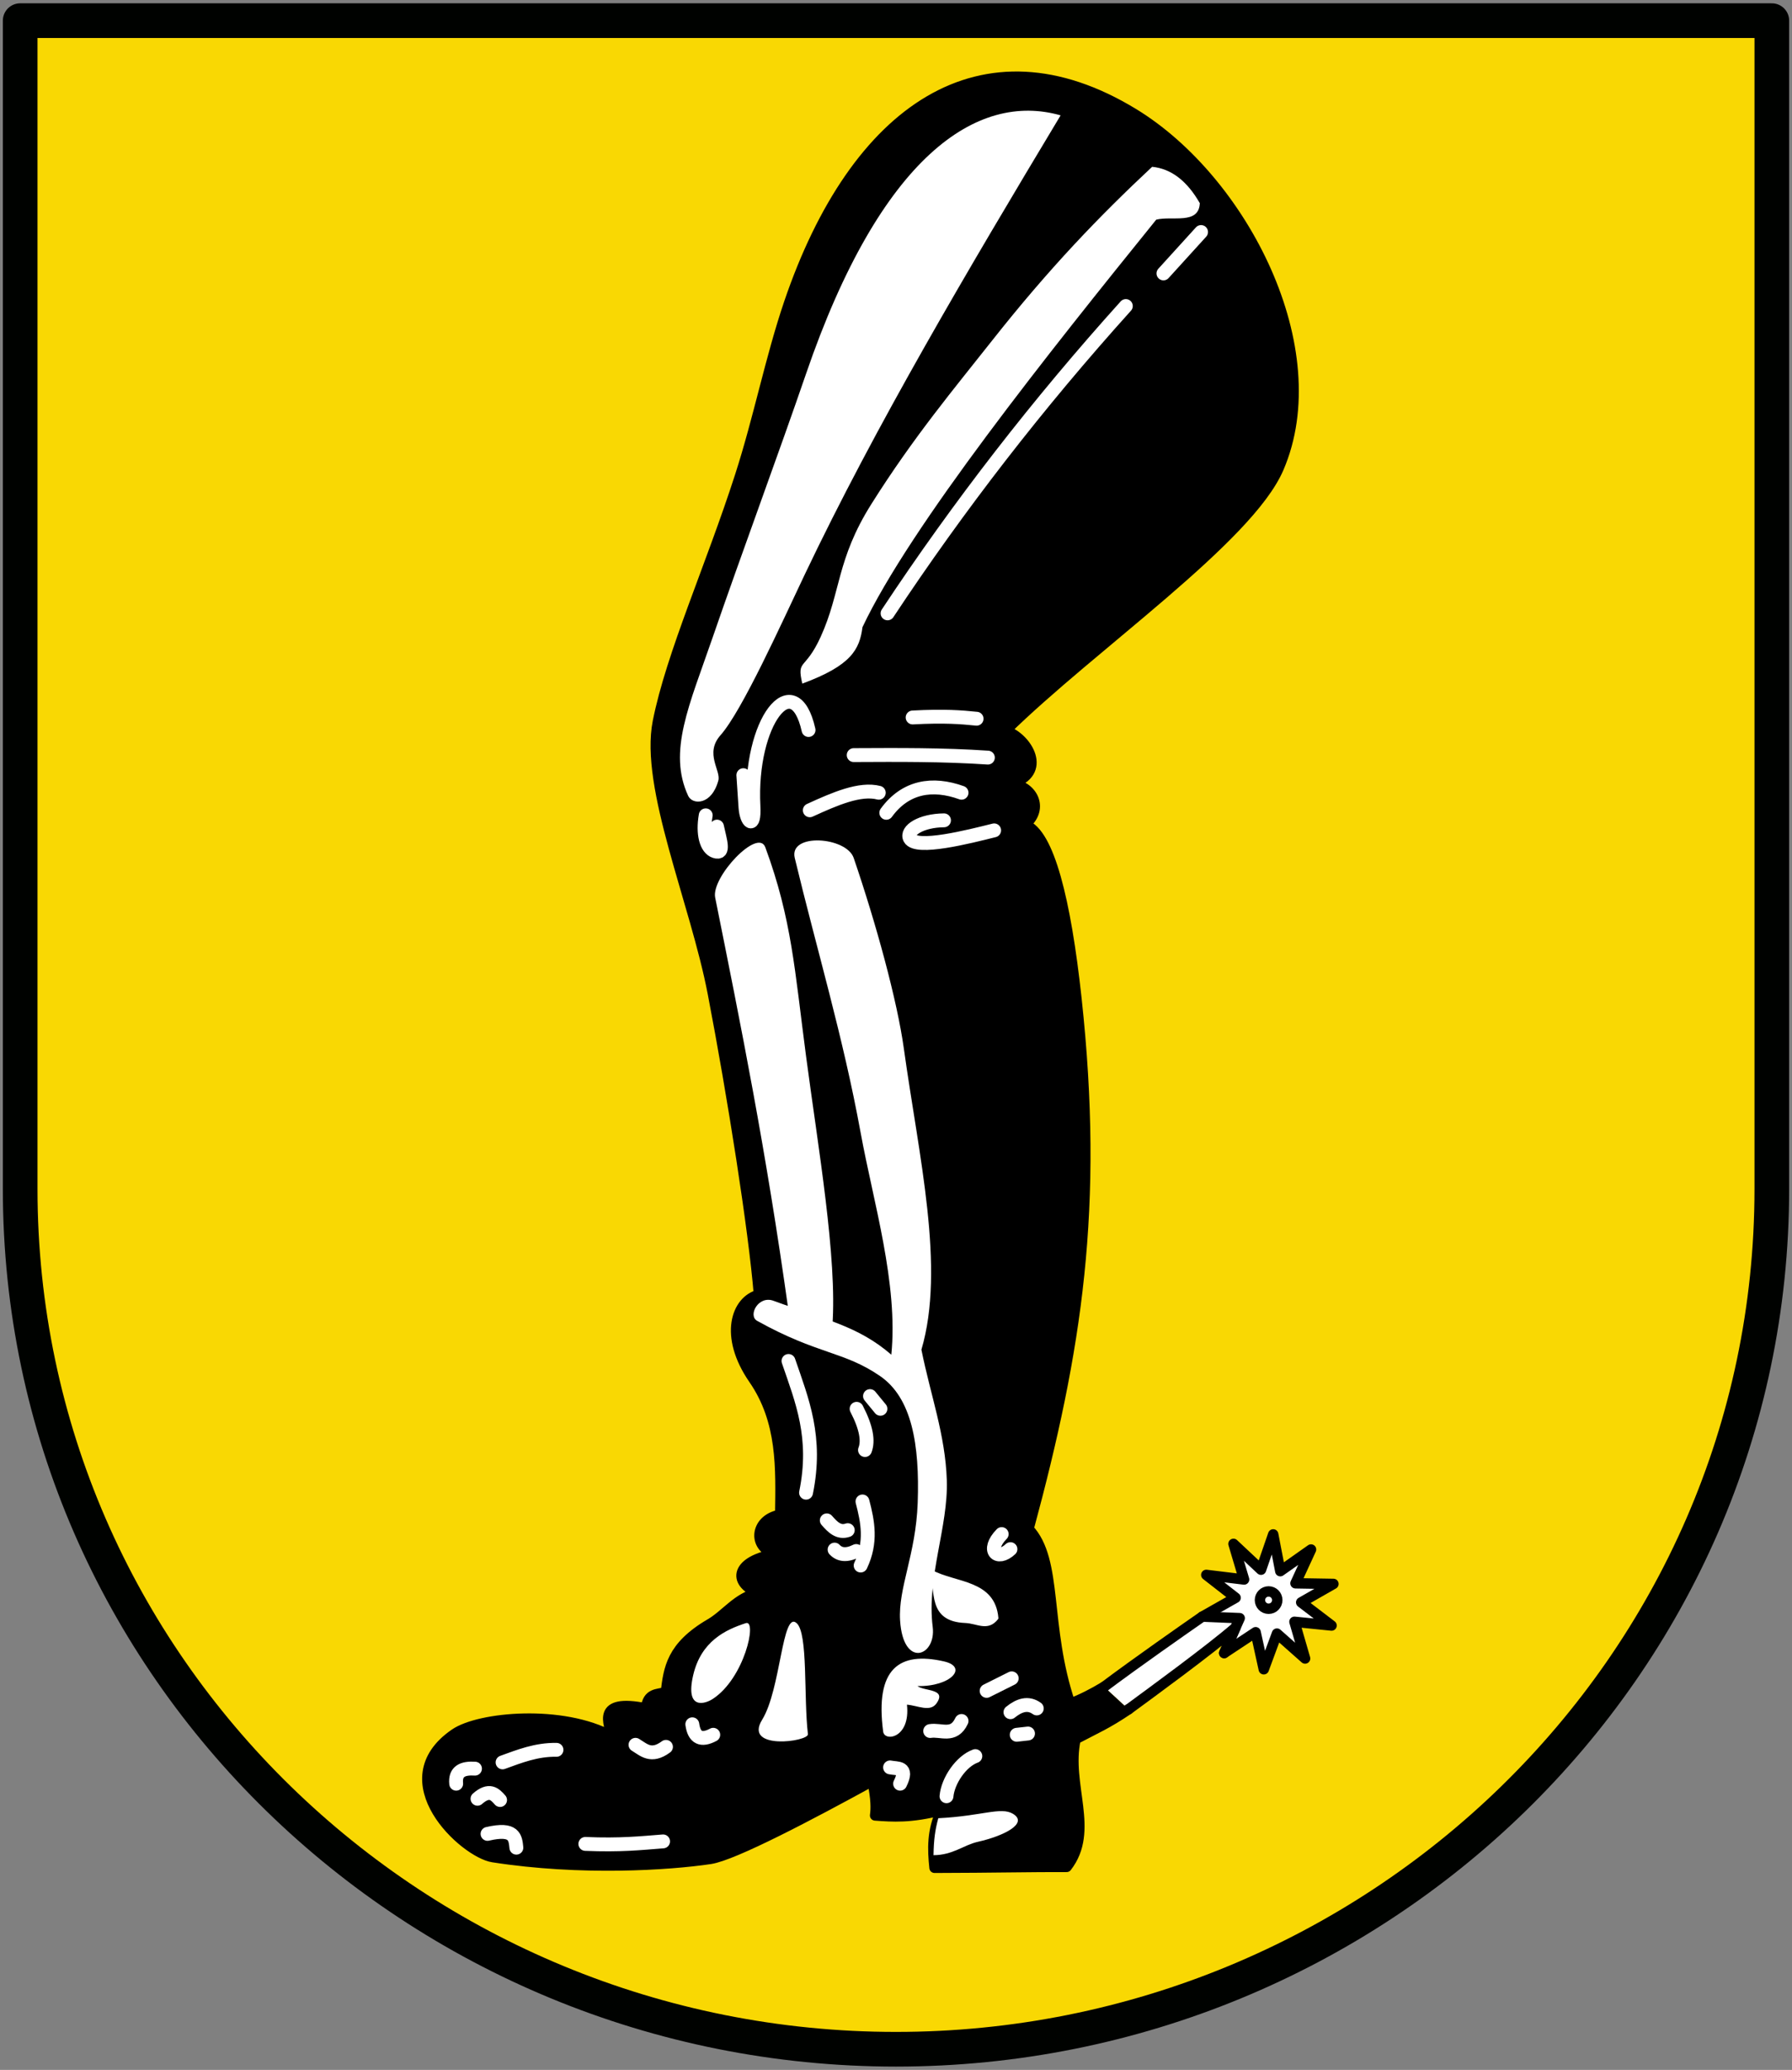 <svg xmlns="http://www.w3.org/2000/svg" height="597" width="517"><rect width="100%" height="100%" fill="#808080" stroke="none"/><path style="fill:#fcdb00;fill-opacity:.973;stroke:#000200;stroke-width:10;stroke-linecap:round;stroke-linejoin:round;stroke-miterlimit:4;stroke-dasharray:none;stroke-opacity:1" d="M5.82 5.954V342.87c0 138.214 114.612 248.176 252.68 248.176S511.18 481.084 511.18 342.87V5.954Z"/><path d="M325.573 493.004c6.518-4.78 23.384-17.085 30.874-23.568l-3.266 7.34 9.074-6.008 2.35 10.686 3.804-10.294 8.118 7.186-3.07-10.59 10.702 1.08-8.76-6.679 9.302-5.32-10.948-.182 4.49-9.747-8.873 6.25-2.045-10.603-3.51 10.18-7.948-7.452 3.055 10.278-10.905-1.327 8.461 6.6-9.602 5.434c-5.32 3.692-18.792 13.1-28.344 20.244" style="fill:#fff;stroke:#000;stroke-width:3;stroke-linecap:round;stroke-linejoin:round;stroke-miterlimit:4;stroke-dasharray:none;stroke-opacity:1"/><path d="M318.532 486.512c-3.183 1.92-6.432 3.579-9.773 4.867-7.59-22.428-3.424-41.252-12.024-50.398 13.984-51.738 20.332-92.856 13.815-152.984-3.075-28.367-7.89-47.676-14.838-50.142 5.803-4.863 1.816-11.482-4.093-11.768 10.84-3.159 4.784-13.306-1.535-15.35 24.896-24.448 70.019-55.347 78.794-75.724 14.718-34.176-10.184-83.01-41.955-102.33-43.483-26.443-80.187-1.398-99.26 54.746-5.393 15.872-8.72 33.047-14.151 49.885-8.462 26.233-19.836 51.404-23.712 70.865-3.753 18.842 10.788 51.877 15.861 78.283 5.74 29.881 11.791 68.29 13.303 86.98-6.477 1.631-10.163 11.794-1.535 24.304 8.394 12.172 7.855 25.673 7.675 39.142-7.757 1.39-7.872 10.044-1.023 11.256-11.878 1.918-12.876 8.233-5.373 11.256-6.118 1.46-9.197 6.258-13.814 8.954-11.218 6.55-11.951 12.919-12.792 19.699-2.339.7-5.302.152-5.722 4.69-14.635-2.97-10.566 4.435-9.883 8.101-14.168-7.815-38.168-5.652-45.281-.767-19.813 13.604 2.755 34.275 11 35.56 25.37 3.954 50.725 2.29 62.678.511 6.77-1.007 29.249-12.876 46.816-22.512 1.079 5.383 1.039 7.97.767 9.977 5.08.366 10.117.76 19.187-1.535-2.805 5.967-2.602 11.333-2.046 16.629 16.606-.033 28.922-.31 38.118-.256 8.152-10.51-.272-23.525 2.558-36.84 6.133-3.254 8.835-4.264 15.279-8.607" style="fill:#000;stroke:#000;stroke-width:3;stroke-linecap:round;stroke-linejoin:round;stroke-miterlimit:4;stroke-dasharray:none;stroke-opacity:1"/><path style="fill:#fff;stroke:#fff;stroke-width:1;stroke-linecap:round;stroke-linejoin:round;stroke-miterlimit:4;stroke-dasharray:none;stroke-opacity:1" d="M267.727 443.815c6.915 3.726 17.93 2.766 18.813 13.387-2.649 3.394-5.509 1.043-9.045.904-10.47-.412-7.976-8.685-9.768-14.29z" transform="translate(1 9.5)"/><path d="M304.991 23.774c-26.97 44.894-53.446 89.632-73.818 132.427-6.733 14.145-18.053 39.297-24.307 46.354-4.694 5.297.267 10.298-.644 13.14-1.953 7.097-7.454 6.998-8.683 4.341-5.903-12.763.277-26 7.03-45.59 8.38-24.307 19.357-53.912 26.979-76.143 21.554-62.87 49.408-81.37 73.443-74.53zM345.15 49.1c-3.634-6.344-8.184-9.938-13.748-10.493-15.106 14.118-29.6 29.106-46.31 50.29-10.533 13.355-22.48 27.56-34.731 47.033-10.055 15.98-8.712 25.323-14.594 38.244-4.53 9.95-6.954 6.26-5.305 13.492 14.113-5.2 16.547-9.86 17.366-16.28 13.716-29.054 53.754-79.202 84.753-117.538 4.546-1.156 12.308 1.547 12.57-4.749zM228.291 237.955c6.321 26.32 13.927 51.421 19.022 79.327 3.626 19.86 10.881 43.484 8.836 63.943-9.61-8.321-19.216-10.13-34.008-15.557-4.38-1.607-7.426 4.273-4.703 5.789 17.555 9.774 24.947 8.712 35.455 15.919 9.17 6.288 11.462 19.733 10.866 36.571-.53 14.98-5.684 24.522-5.077 33.978.892 13.9 10.476 10.302 9.407 1.81-1.798-14.274 4.514-28.848 4.07-42.322-.434-13.147-4.684-24.472-7.327-37.635 6.956-23.624-.744-55.687-5.065-86.83-1.921-13.852-7.994-36.038-14.471-54.993-2.101-6.148-18.763-7.323-17.005 0z" style="fill:#fff;stroke:none;stroke-width:1;stroke-linecap:round;stroke-linejoin:round;stroke-miterlimit:4;stroke-dasharray:none;stroke-opacity:1" transform="translate(1 9.5)"/><path d="M219.8 234.89c-2.12-5.762-15.65 8.614-14.472 14.472 7.49 37.245 14.66 72.678 21.154 119.2l12.663 4.342c1.43-19.589-4.115-51.428-7.597-77.786-3.283-24.843-4.09-39.413-11.749-60.228zm-5.619 223.759c-5.87 1.888-12.924 5.226-15.195 15.014-2.372 10.226 3.474 8.254 5.608 6.874 9.21-5.955 12.92-22.96 9.587-21.888zm14.653 0c-4.208-3.727-4.529 19.081-9.95 27.858-5.5 8.908 13.464 6.327 13.206 4.16-1.269-10.663.089-29.055-3.256-32.018zm42.511 11.035c-12.898-2.94-19.951 2.017-17.547 20.26.394 2.988 7.931 1.9 6.861-7.783 3.136.253 6.663 2.238 8.515-.357 3.066-4.297-3.447-3.465-5.476-5.003 9.62.193 14.73-5.503 7.647-7.117z" style="fill:#fff;stroke:none;stroke-width:1;stroke-linecap:round;stroke-linejoin:round;stroke-miterlimit:4;stroke-dasharray:none;stroke-opacity:1" transform="translate(1 9.5)"/><path style="fill:#fff;stroke:none;stroke-width:1px;stroke-linecap:butt;stroke-linejoin:miter;stroke-opacity:1" d="M269.703 514.914c12.551-.617 18.07-3.372 21.54-1.273 4.545 2.749-2.617 6.386-10.105 8.072-4.183.942-7.186 3.829-12.813 3.865.056-4.436.486-7.45 1.378-10.664z" transform="translate(1 9.5)"/><path d="M190.58 506.499Z" style="fill:none;stroke:#000;stroke-width:1px;stroke-linecap:butt;stroke-linejoin:miter;stroke-opacity:1"/><path d="M291.52 493.836c2.532-2.034 5.065-2.897 7.597-1.085m-14.471-5.065 7.236-3.618m-23.517 15.195c3.106-.51 6.8 1.924 9.045-2.894m-20.622 13.386c2.077.455 5.376-.312 2.894 4.703m-122.648-4.341c-3.477-.221-5.794.718-5.427 4.341m12.663 4.704c-1.526-1.733-3.099-3.349-6.512-.362m11.215 14.11c-.289-2.88-.505-5.804-8.32-3.98m50.65 2.17c-6.442.5-12.289 1.15-22.431.724m-8.321-27.134c-5.837-.097-10.652 1.85-15.557 3.618m60.78-7.96c-3.433 1.832-5.501.929-6.041-3.028m-7.598 6.512c-4.268 3.148-6.37.88-8.791-.59m44.138-110.708c3.93 11.474 8.33 22.019 5.066 37.988m16.28 2.533c1.523 5.819 2.69 11.71-.528 18.476m-9.768-13.024c1.687 1.927 3.415 3.733 6.048 2.824m-3.799 5.608c1.401 1.492 3.391 1.806 6.238.407m3.98-44.682 3.008 3.663m-6.874 0c2.844 5.493 3.43 9.293 2.419 11.894m39.435 24.24c-4.604 4.72-1.283 7.927 2.533 4.342m33.285-358.537c-25.328 28.098-48.237 57.647-68.741 88.64M346.512 66.92 335.66 78.86M203.603 235.154c-.939 5.335.161 9.535 2.66 10.362 2.914.964 1.436-3.105.596-7.106m26.411-27.858c-4.207-18.701-17.158-2.5-15.893 21.994.354 6.863-2.02 4.596-2.302.343l-.618-9.312m48.842-16.643c9.212-.491 13.974-.093 18.451.362m-35.455 10.492c12.904-.063 25.808-.152 38.711.724m-51.374 15.195c7.292-3.337 14.498-6.457 19.898-5.065m2.171 5.789c5.515-7.573 13.316-8.814 21.708-5.79m-5.065 7.96c-6.643.07-11.04 2.957-9.826 5.216 1.807 3.365 16.997-.492 24.297-2.321m-5.426 267.003c-4.089 1.47-7.919 7.077-8.322 11.577m20.26-17.728 3.257-.361" style="fill:none;stroke:#fff;stroke-width:4;stroke-linecap:round;stroke-linejoin:round;stroke-miterlimit:4;stroke-dasharray:none;stroke-opacity:1"/><path d="m346.876 466.268 10.782.445-4.477 10.064" style="fill:none;stroke:#000;stroke-width:3;stroke-linecap:round;stroke-linejoin:round;stroke-opacity:1;stroke-miterlimit:4;stroke-dasharray:none"/><circle r="2.5" cy="461.5" cx="366" style="opacity:1;fill:none;fill-opacity:.973;stroke:#000;stroke-width:3;stroke-linecap:round;stroke-linejoin:round;stroke-miterlimit:4;stroke-dasharray:none;stroke-opacity:1"/></svg>